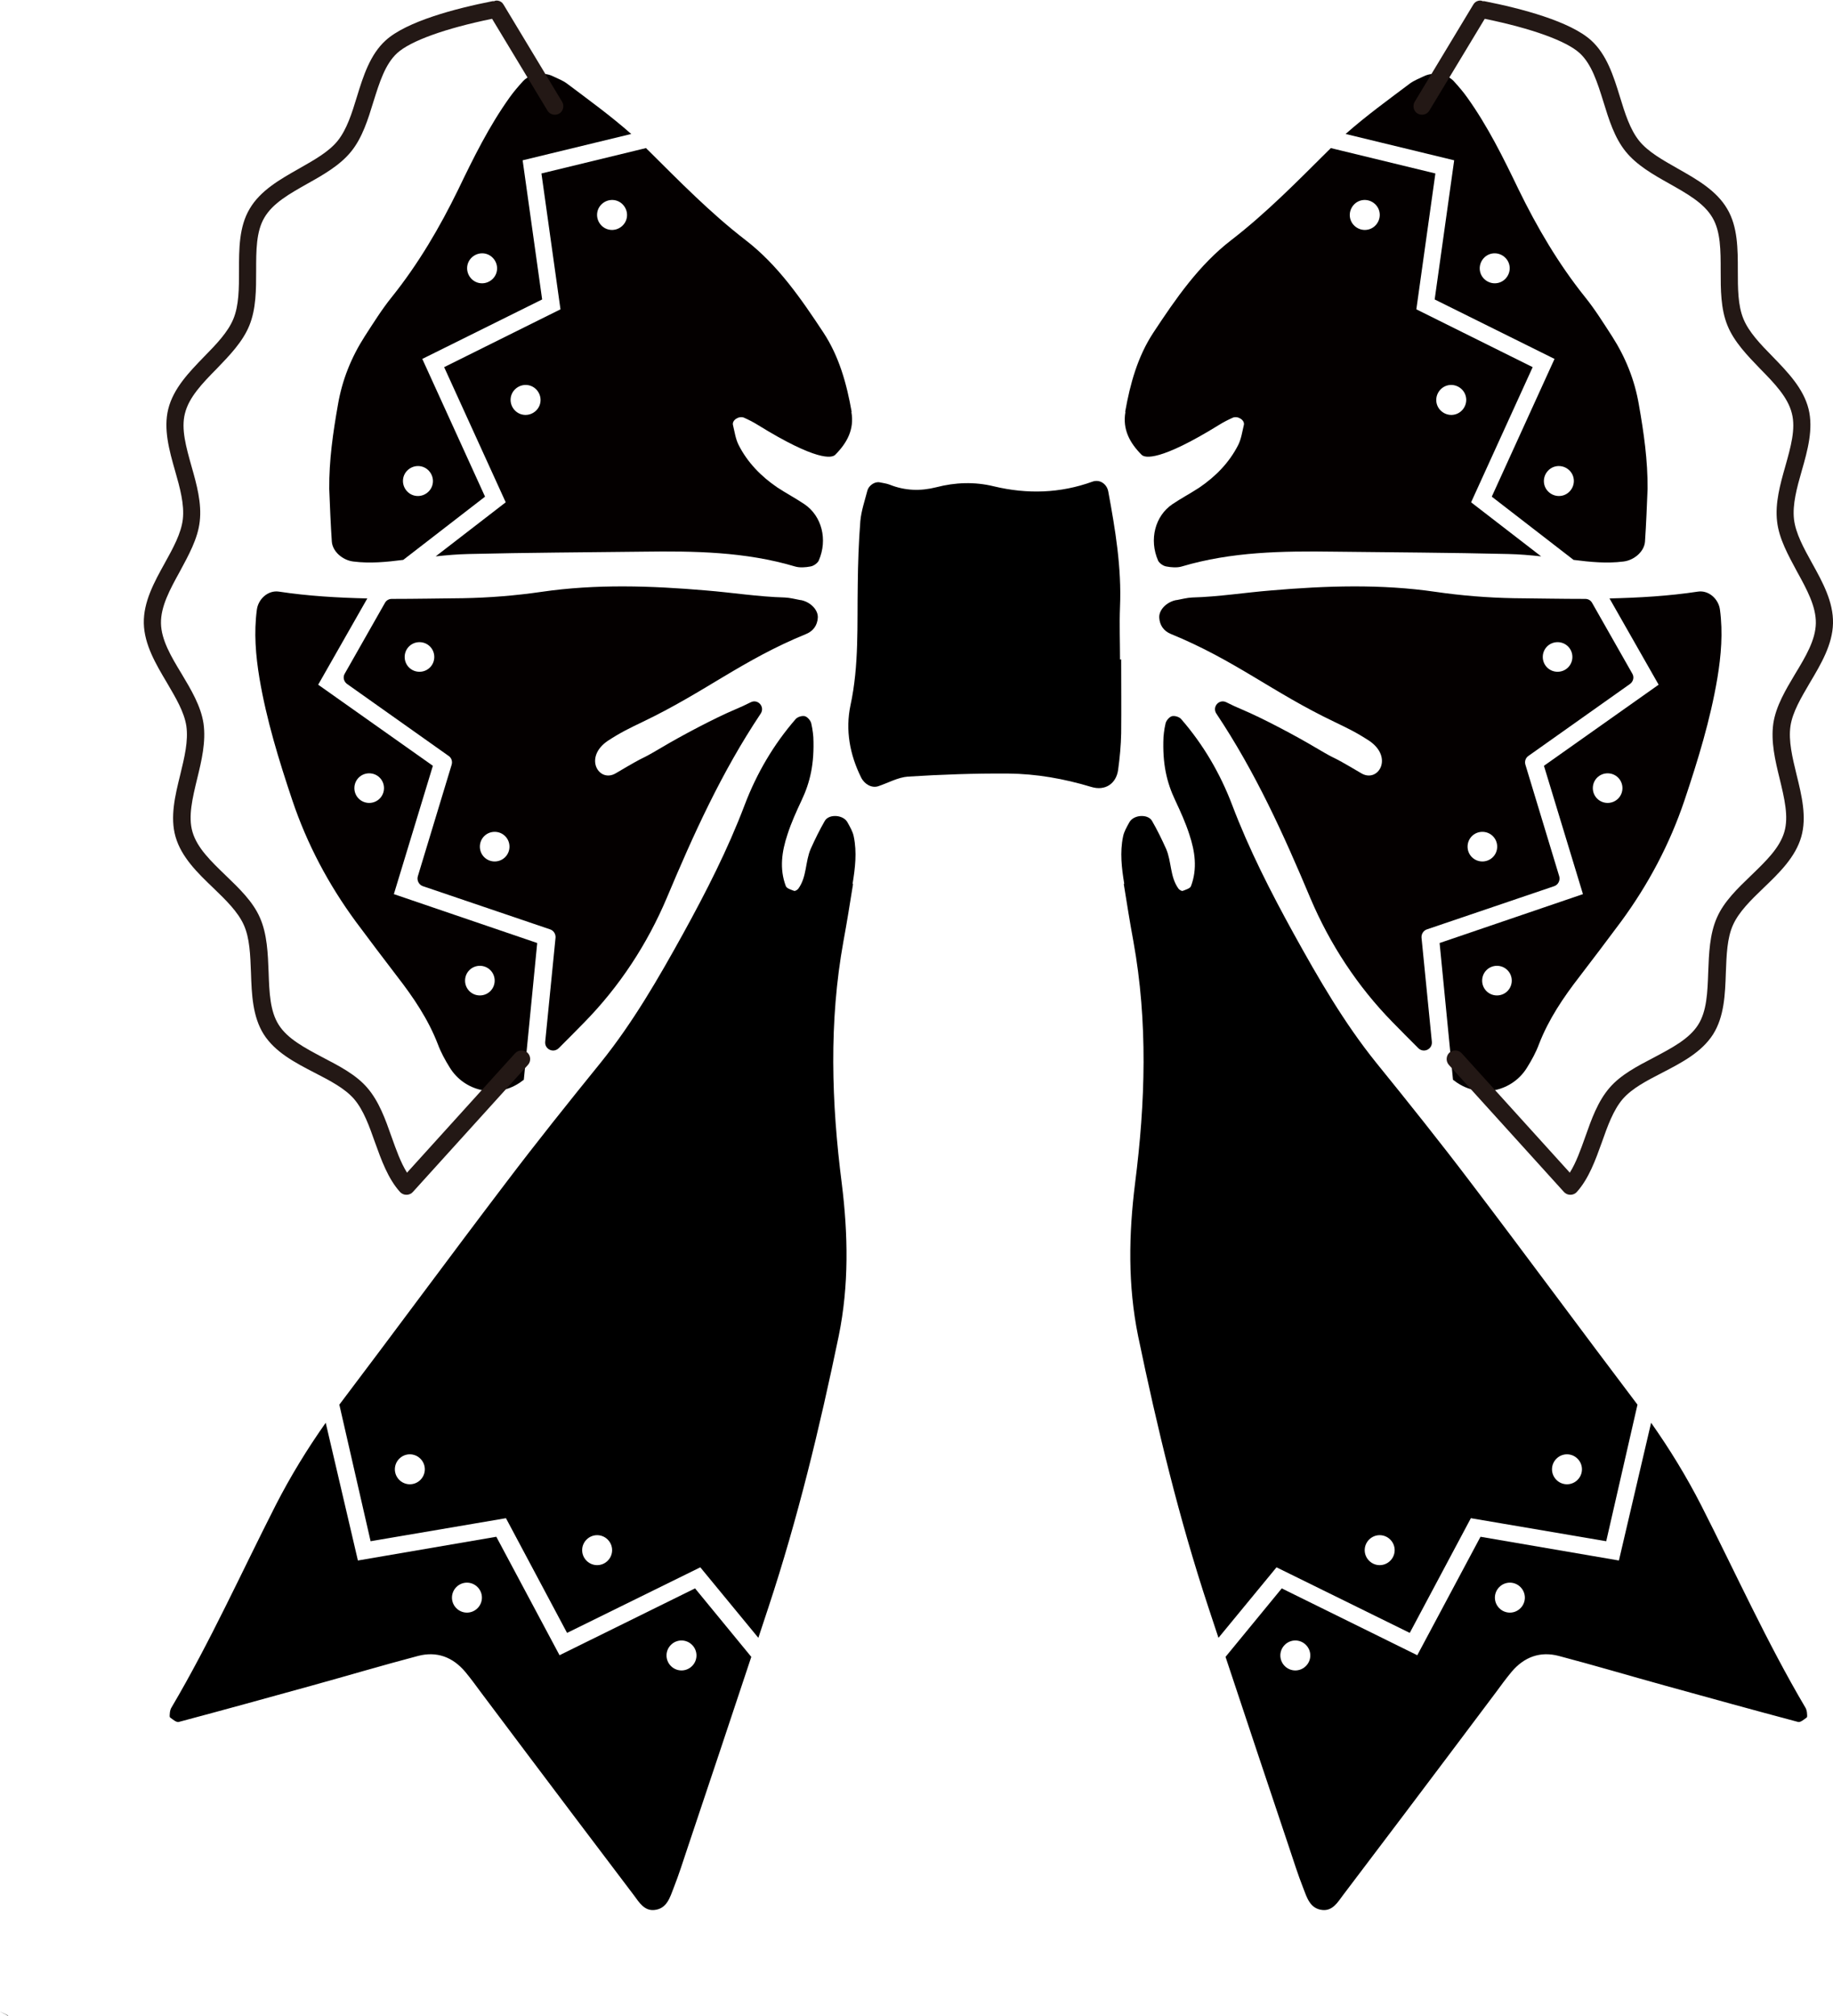 <?xml version="1.0" encoding="UTF-8"?>
<svg id="_图层_2" data-name="图层 2" xmlns="http://www.w3.org/2000/svg" viewBox="0 0 78 85.76">
  <defs>
    <style>
      .cls-1 {
        fill: #040000;
      }

      .cls-2 {
        fill: #231815;
      }
    </style>
  </defs>
  <g id="_レイヤー_1" data-name="レイヤー 1">
    <g>
      <path d="M.35,85.75c-.12-.06-.23-.11-.35-.17,.11,.06,.23,.12,.34,.18h0Z"/>
      <g>
        <path d="M47.71,28.04c0,1.05,.01,2.1,0,3.15-.01,.52-.06,1.05-.13,1.56-.08,.59-.55,.91-1.14,.73-1.16-.35-2.34-.56-3.54-.57-1.42-.01-2.84,.04-4.26,.13-.43,.03-.85,.27-1.27,.41-.28,.09-.59-.09-.73-.38-.48-.97-.67-2.01-.45-3.06,.37-1.71,.28-3.43,.31-5.15,.01-.9,.04-1.8,.11-2.69,.04-.44,.19-.87,.3-1.3,.06-.22,.32-.39,.52-.35,.15,.03,.3,.05,.43,.1,.65,.26,1.31,.28,1.98,.11,.81-.21,1.63-.24,2.45-.04,1.42,.34,2.82,.3,4.2-.2,.31-.11,.61,.1,.67,.42,.3,1.62,.57,3.24,.5,4.9-.03,.75,0,1.5,0,2.25h.06Z"/>
        <g>
          <path class="cls-1" d="M18.42,32.58l-4.88-3.45,2.09-3.67c-1.26-.03-2.51-.1-3.76-.29-.46-.07-.88,.31-.94,.77-.13,.98-.05,1.94,.11,2.91,.3,1.78,.83,3.5,1.4,5.2,.63,1.87,1.54,3.58,2.7,5.16,.58,.78,1.17,1.56,1.76,2.33,.69,.89,1.32,1.82,1.73,2.88,.13,.35,.31,.68,.51,1,.62,1.01,1.96,1.31,2.95,.66,.07-.04,.13-.1,.2-.14l.57-5.82-6.1-2.08,1.66-5.46Zm2,8.51c.35,0,.63,.28,.63,.63s-.28,.63-.63,.63-.63-.28-.63-.63,.28-.63,.63-.63Zm-4.71-6.93c-.35,0-.63-.28-.63-.63s.28-.63,.63-.63,.63,.28,.63,.63-.28,.63-.63,.63Z"/>
          <path class="cls-1" d="M34.06,25.53c-.22-.04-.44-.1-.66-.11-1.13-.03-2.24-.21-3.36-.3-2.33-.2-4.68-.28-7,.06-1.1,.16-2.22,.25-3.33,.27-1.01,.01-2.03,.03-3.04,.03-.12,0-.23,.06-.29,.17l-1.71,3.01c-.09,.15-.04,.34,.1,.44l4.32,3.06c.12,.08,.17,.23,.13,.37l-1.44,4.75c-.05,.17,.04,.36,.21,.42l5.42,1.84c.15,.05,.24,.2,.23,.35l-.44,4.43c-.03,.32,.35,.5,.58,.27,.37-.37,.73-.73,1.09-1.1,1.49-1.52,2.67-3.32,3.5-5.28,1.13-2.69,2.33-5.35,4-7.85,.19-.29-.12-.64-.43-.48-.22,.11-.43,.21-.65,.3-.9,.38-2.31,1.13-3.15,1.63-1.15,.68-.35,.15-1.94,1.09-.71,.42-1.38-.67-.34-1.38,.57-.37,.89-.52,1.49-.81,2.64-1.26,4.24-2.63,6.96-3.74,.29-.12,.47-.36,.49-.69,.02-.33-.31-.67-.72-.75Zm-16.21,3.05c-.35,0-.63-.28-.63-.63s.28-.63,.63-.63,.63,.28,.63,.63-.28,.63-.63,.63Zm3.2,8.07c-.35,0-.63-.28-.63-.63s.28-.63,.63-.63,.63,.28,.63,.63-.28,.63-.63,.63Z"/>
        </g>
        <g>
          <path class="cls-1" d="M17.95,15.28l5.12-2.54-.83-5.92,4.62-1.12c-.87-.77-1.81-1.45-2.74-2.15-.18-.13-.39-.21-.6-.31-.39-.19-.97-.1-1.26,.21-.2,.22-.4,.45-.57,.69-.88,1.23-1.54,2.57-2.19,3.92-.79,1.62-1.7,3.17-2.83,4.58-.42,.52-.78,1.1-1.15,1.67-.57,.89-.96,1.85-1.14,2.91-.21,1.19-.38,2.37-.37,3.58,.03,.75,.06,1.5,.11,2.24,.03,.43,.47,.8,.92,.85,.71,.09,1.41,.02,2.12-.07l3.48-2.69-2.67-5.86Zm2.13-4.33c.26-.24,.66-.23,.9,.03,.24,.26,.23,.66-.03,.9-.26,.24-.66,.23-.9-.03-.24-.26-.23-.66,.03-.9Zm-2.76,9.95c-.24-.26-.23-.66,.03-.9,.26-.24,.66-.23,.9,.03,.24,.26,.23,.66-.03,.9-.26,.24-.66,.23-.9-.03Z"/>
          <path class="cls-1" d="M36.24,17.52c-.21-1.19-.53-2.35-1.2-3.37-.95-1.44-1.94-2.88-3.32-3.94-1.49-1.15-2.8-2.49-4.13-3.81-.03-.03-.07-.06-.1-.1l-4.45,1.08,.81,5.78-4.95,2.46,2.62,5.75-2.98,2.3c.47-.05,.93-.09,1.4-.1,2.47-.06,4.95-.07,7.42-.1,2.18-.03,4.35,0,6.47,.63,.2,.06,.45,.04,.66,0,.13-.02,.3-.14,.35-.25,.39-.89,.13-1.9-.61-2.4-.37-.25-.77-.46-1.15-.71-.69-.47-1.27-1.06-1.65-1.81-.13-.26-.17-.56-.24-.85-.05-.2,.25-.4,.47-.31,.2,.09,.4,.19,.59,.31,2.51,1.55,3.15,1.41,3.29,1.27,.5-.5,.82-1.08,.69-1.82Zm-13.44-.04c-.26,.24-.66,.23-.9-.03-.24-.26-.23-.66,.03-.9s.66-.23,.9,.03c.24,.26,.23,.66-.03,.9Zm3.68-7.87c-.26,.24-.66,.23-.9-.03-.24-.26-.23-.66,.03-.9,.26-.24,.66-.23,.9,.03,.24,.26,.23,.66-.03,.9Z"/>
        </g>
        <path class="cls-2" d="M17.29,50.83h0c-.1,0-.2-.04-.27-.12-.51-.57-.79-1.35-1.06-2.1-.25-.71-.49-1.38-.89-1.85-.4-.46-1.02-.78-1.68-1.12-.83-.43-1.68-.87-2.17-1.64-.47-.75-.51-1.69-.54-2.61-.03-.76-.05-1.48-.31-2.05-.25-.55-.75-1.04-1.29-1.56-.67-.64-1.36-1.31-1.61-2.18-.24-.84-.02-1.75,.2-2.64,.18-.74,.35-1.44,.26-2.07-.09-.6-.45-1.2-.83-1.85-.47-.79-.96-1.62-.98-2.52-.02-.91,.44-1.75,.89-2.56,.36-.65,.7-1.27,.77-1.87,.07-.63-.12-1.33-.33-2.06-.25-.87-.5-1.78-.29-2.63,.22-.88,.89-1.57,1.53-2.23,.52-.53,1.01-1.04,1.24-1.6,.24-.58,.24-1.3,.24-2.06,0-.91,0-1.86,.45-2.62,.46-.79,1.3-1.26,2.11-1.72,.65-.37,1.26-.71,1.64-1.18,.39-.49,.6-1.16,.82-1.88,.27-.88,.56-1.79,1.22-2.39,.89-.81,2.97-1.36,4.55-1.67h.07c.05-.03,.11-.03,.17-.02,.1,.02,.18,.08,.23,.17l2.49,4.13c.1,.17,.05,.4-.12,.5-.17,.1-.4,.05-.5-.12l-2.36-3.91c-2,.41-3.47,.94-4.04,1.46-.51,.47-.75,1.24-1.01,2.07-.23,.75-.47,1.53-.95,2.12-.47,.58-1.17,.98-1.85,1.36-.76,.43-1.48,.83-1.84,1.45-.35,.59-.35,1.4-.35,2.26,0,.8,0,1.62-.29,2.33-.28,.69-.84,1.27-1.39,1.84-.61,.62-1.18,1.21-1.35,1.9-.17,.66,.05,1.43,.28,2.25,.22,.77,.44,1.57,.35,2.34-.08,.74-.48,1.45-.85,2.14-.42,.76-.81,1.48-.8,2.19s.43,1.42,.88,2.16c.4,.67,.82,1.37,.93,2.11,.11,.77-.08,1.58-.27,2.35-.2,.83-.39,1.61-.2,2.26,.2,.69,.79,1.25,1.42,1.86,.56,.54,1.15,1.1,1.45,1.79,.31,.7,.34,1.53,.37,2.32,.03,.86,.06,1.66,.43,2.24,.38,.6,1.11,.98,1.88,1.39,.69,.36,1.41,.73,1.89,1.29,.5,.58,.77,1.34,1.03,2.08,.2,.56,.39,1.1,.66,1.53l4.6-5.08c.14-.15,.37-.16,.52-.03,.15,.14,.16,.37,.03,.52l-4.9,5.41c-.07,.08-.17,.12-.27,.12Z"/>
        <g>
          <path d="M29.59,67.57l-5.78,2.85-2.69-5.04-5.89,1.01-1.37-5.86c-.79,1.12-1.5,2.28-2.13,3.51-1.46,2.87-2.79,5.82-4.43,8.6-.04,.06-.06,.14-.07,.21,0,.07-.03,.19,.01,.22,.11,.08,.26,.21,.36,.19,1.88-.5,3.76-1.02,5.64-1.54,1.52-.42,3.03-.87,4.55-1.27,.8-.21,1.48,.05,2.01,.68,.24,.29,.46,.59,.68,.89,1.31,1.74,2.61,3.48,3.92,5.21,.86,1.14,1.72,2.27,2.58,3.41,.22,.3,.44,.66,.86,.62,.54-.05,.67-.54,.83-.95,.22-.56,.4-1.13,.59-1.7,.91-2.71,1.81-5.41,2.71-8.12l-2.39-2.91Zm-9.27,.85c-.25,.25-.65,.25-.9,0-.25-.25-.25-.65,0-.9,.25-.25,.65-.25,.9,0,.25,.25,.25,.65,0,.9Zm8.23,2.46c-.25-.25-.25-.65,0-.9,.25-.25,.65-.25,.9,0,.25,.25,.25,.65,0,.9-.25,.25-.65,.25-.9,0Z"/>
          <path d="M36.28,37.6c.11-.67,.19-1.34,.05-2.01-.04-.21-.16-.41-.27-.61-.18-.32-.78-.36-.96-.06-.22,.38-.42,.79-.6,1.19-.24,.55-.16,1.19-.53,1.7-.04,.05-.14,.11-.18,.09-.13-.05-.31-.1-.35-.2-.28-.74-.17-1.48,.07-2.2,.16-.5,.38-.98,.6-1.45,.36-.76,.55-1.55,.5-2.69,0,0-.02-.3-.09-.59-.03-.12-.16-.27-.27-.3-.12-.03-.31,.03-.39,.12-.94,1.08-1.66,2.31-2.17,3.65-.72,1.9-1.64,3.7-2.62,5.48-1.05,1.9-2.14,3.79-3.51,5.49-1.37,1.69-2.73,3.39-4.04,5.12-2.38,3.13-4.71,6.3-7.08,9.43l1.33,5.81,5.76-.98,2.6,4.88,5.67-2.79,2.47,3c.14-.43,.29-.87,.43-1.3,1.25-3.78,2.18-7.64,2.99-11.54,.44-2.16,.4-4.32,.13-6.49-.44-3.44-.55-6.87,.07-10.3,.15-.81,.28-1.63,.41-2.44Zm-18.39,25.36c-.25,.25-.65,.25-.9,0-.25-.25-.25-.65,0-.9,.25-.25,.65-.25,.9,0s.25,.65,0,.9Zm7.97,3.44c-.25,.25-.65,.25-.9,0-.25-.25-.25-.65,0-.9,.25-.25,.65-.25,.9,0s.25,.65,0,.9Z"/>
        </g>
        <g>
          <path class="cls-1" d="M65.7,32.58l4.88-3.45-2.09-3.67c1.26-.03,2.51-.1,3.76-.29,.46-.07,.88,.31,.94,.77,.13,.98,.05,1.94-.11,2.91-.3,1.78-.83,3.5-1.4,5.2-.63,1.87-1.54,3.58-2.7,5.16-.58,.78-1.17,1.56-1.76,2.33-.69,.89-1.32,1.82-1.73,2.88-.13,.35-.31,.68-.51,1-.62,1.01-1.96,1.31-2.95,.66-.07-.04-.13-.1-.2-.14l-.57-5.82,6.1-2.08-1.66-5.46Zm-2,8.51c-.35,0-.63,.28-.63,.63s.28,.63,.63,.63,.63-.28,.63-.63-.28-.63-.63-.63Zm4.71-6.93c.35,0,.63-.28,.63-.63s-.28-.63-.63-.63-.63,.28-.63,.63,.28,.63,.63,.63Z"/>
          <path class="cls-1" d="M50.07,25.53c.22-.04,.44-.1,.66-.11,1.13-.03,2.24-.21,3.36-.3,2.33-.2,4.68-.28,7,.06,1.1,.16,2.22,.25,3.33,.27,1.01,.01,2.03,.03,3.04,.03,.12,0,.23,.06,.29,.17l1.71,3.01c.09,.15,.04,.34-.1,.44l-4.32,3.06c-.12,.08-.17,.23-.13,.37l1.44,4.75c.05,.17-.04,.36-.21,.42l-5.42,1.84c-.15,.05-.24,.2-.23,.35l.44,4.43c.03,.32-.35,.5-.58,.27-.37-.37-.73-.73-1.09-1.1-1.49-1.52-2.67-3.32-3.5-5.28-1.13-2.69-2.33-5.35-4-7.85-.19-.29,.12-.64,.43-.48,.22,.11,.43,.21,.65,.3,.9,.38,2.31,1.13,3.15,1.63,1.15,.68,.35,.15,1.94,1.09,.71,.42,1.38-.67,.34-1.38-.57-.37-.89-.52-1.49-.81-2.64-1.26-4.24-2.63-6.96-3.74-.29-.12-.47-.36-.49-.69-.02-.33,.31-.67,.72-.75Zm16.21,3.05c.35,0,.63-.28,.63-.63s-.28-.63-.63-.63-.63,.28-.63,.63,.28,.63,.63,.63Zm-3.2,8.07c.35,0,.63-.28,.63-.63s-.28-.63-.63-.63-.63,.28-.63,.63,.28,.63,.63,.63Z"/>
        </g>
        <g>
          <path class="cls-1" d="M66.17,15.28l-5.12-2.54,.83-5.92-4.62-1.12c.87-.77,1.81-1.45,2.74-2.15,.18-.13,.39-.21,.6-.31,.39-.19,.97-.1,1.26,.21,.2,.22,.4,.45,.57,.69,.88,1.23,1.54,2.57,2.19,3.92,.79,1.62,1.7,3.17,2.83,4.58,.42,.52,.78,1.1,1.15,1.67,.57,.89,.96,1.85,1.14,2.91,.21,1.19,.38,2.37,.37,3.58-.03,.75-.06,1.5-.11,2.24-.03,.43-.47,.8-.92,.85-.71,.09-1.41,.02-2.12-.07l-3.48-2.69,2.67-5.86Zm-2.13-4.33c-.26-.24-.66-.23-.9,.03-.24,.26-.23,.66,.03,.9,.26,.24,.66,.23,.9-.03,.24-.26,.23-.66-.03-.9Zm2.76,9.95c.24-.26,.23-.66-.03-.9-.26-.24-.66-.23-.9,.03-.24,.26-.23,.66,.03,.9,.26,.24,.66,.23,.9-.03Z"/>
          <path class="cls-1" d="M47.88,17.52c.21-1.19,.53-2.35,1.2-3.37,.95-1.44,1.94-2.88,3.32-3.94,1.49-1.15,2.8-2.49,4.13-3.81,.03-.03,.07-.06,.1-.1l4.45,1.08-.81,5.78,4.95,2.46-2.62,5.75,2.98,2.3c-.47-.05-.93-.09-1.4-.1-2.47-.06-4.95-.07-7.42-.1-2.18-.03-4.35,0-6.47,.63-.2,.06-.45,.04-.66,0-.13-.02-.3-.14-.35-.25-.39-.89-.13-1.9,.61-2.4,.37-.25,.77-.46,1.15-.71,.69-.47,1.27-1.06,1.65-1.81,.13-.26,.17-.56,.24-.85,.05-.2-.25-.4-.47-.31-.2,.09-.4,.19-.59,.31-2.51,1.55-3.15,1.41-3.29,1.27-.5-.5-.82-1.08-.69-1.82Zm13.44-.04c.26,.24,.66,.23,.9-.03,.24-.26,.23-.66-.03-.9s-.66-.23-.9,.03c-.24,.26-.23,.66,.03,.9Zm-3.68-7.87c.26,.24,.66,.23,.9-.03,.24-.26,.23-.66-.03-.9-.26-.24-.66-.23-.9,.03-.24,.26-.23,.66,.03,.9Z"/>
        </g>
        <path class="cls-2" d="M66.83,50.83h0c.1,0,.2-.04,.27-.12,.51-.57,.79-1.35,1.06-2.1,.25-.71,.49-1.38,.89-1.85,.4-.46,1.02-.78,1.68-1.12,.83-.43,1.68-.87,2.17-1.64,.47-.75,.51-1.69,.54-2.61,.03-.76,.05-1.48,.31-2.05,.25-.55,.75-1.04,1.29-1.56,.67-.64,1.36-1.31,1.61-2.18,.24-.84,.02-1.75-.2-2.64-.18-.74-.35-1.44-.26-2.07,.09-.6,.45-1.2,.83-1.85,.47-.79,.96-1.62,.98-2.52,.02-.91-.44-1.75-.89-2.56-.36-.65-.7-1.27-.77-1.87-.07-.63,.12-1.33,.33-2.06,.25-.87,.5-1.78,.29-2.63-.22-.88-.89-1.57-1.53-2.23-.52-.53-1.01-1.04-1.24-1.6-.24-.58-.24-1.3-.24-2.06,0-.91,0-1.86-.45-2.62-.46-.79-1.3-1.26-2.11-1.72-.65-.37-1.26-.71-1.64-1.18-.39-.49-.6-1.16-.82-1.88-.27-.88-.56-1.79-1.22-2.39-.89-.81-2.97-1.36-4.55-1.67h-.07c-.05-.03-.11-.03-.17-.02-.1,.02-.18,.08-.23,.17l-2.49,4.13c-.1,.17-.05,.4,.12,.5,.17,.1,.4,.05,.5-.12l2.36-3.91c2,.41,3.47,.94,4.04,1.46,.51,.47,.75,1.24,1.01,2.07,.23,.75,.47,1.53,.95,2.12,.47,.58,1.17,.98,1.85,1.36,.76,.43,1.48,.83,1.84,1.45,.35,.59,.35,1.4,.35,2.26,0,.8,0,1.62,.29,2.33,.28,.69,.84,1.27,1.39,1.84,.61,.62,1.18,1.21,1.35,1.9,.17,.66-.05,1.43-.28,2.25-.22,.77-.44,1.57-.35,2.34,.08,.74,.48,1.45,.85,2.14,.42,.76,.81,1.48,.8,2.19-.01,.71-.43,1.42-.88,2.16-.4,.67-.82,1.37-.93,2.11-.11,.77,.08,1.58,.27,2.35,.2,.83,.39,1.61,.2,2.26-.2,.69-.79,1.25-1.42,1.86-.56,.54-1.15,1.1-1.45,1.79-.31,.7-.34,1.53-.37,2.32-.03,.86-.06,1.66-.43,2.24-.38,.6-1.11,.98-1.88,1.39-.69,.36-1.41,.73-1.89,1.29-.5,.58-.77,1.34-1.03,2.08-.2,.56-.39,1.1-.66,1.53l-4.6-5.08c-.14-.15-.37-.16-.52-.03-.15,.14-.16,.37-.03,.52l4.9,5.41c.07,.08,.17,.12,.27,.12Z"/>
        <g>
          <path d="M54.53,67.57l5.78,2.85,2.69-5.04,5.89,1.01,1.37-5.86c.79,1.12,1.5,2.28,2.13,3.51,1.46,2.87,2.79,5.82,4.43,8.6,.04,.06,.06,.14,.07,.21,0,.07,.03,.19-.01,.22-.11,.08-.26,.21-.36,.19-1.88-.5-3.76-1.02-5.64-1.54-1.52-.42-3.03-.87-4.55-1.27-.8-.21-1.48,.05-2.01,.68-.24,.29-.46,.59-.68,.89-1.31,1.74-2.61,3.48-3.92,5.21-.86,1.14-1.72,2.27-2.58,3.41-.22,.3-.44,.66-.86,.62-.54-.05-.67-.54-.83-.95-.22-.56-.4-1.13-.59-1.7-.91-2.71-1.81-5.41-2.71-8.12l2.39-2.91Zm9.27,.85c.25,.25,.65,.25,.9,0,.25-.25,.25-.65,0-.9-.25-.25-.65-.25-.9,0-.25,.25-.25,.65,0,.9Zm-8.23,2.46c.25-.25,.25-.65,0-.9-.25-.25-.65-.25-.9,0-.25,.25-.25,.65,0,.9,.25,.25,.65,.25,.9,0Z"/>
          <path d="M47.84,37.6c-.11-.67-.19-1.34-.05-2.01,.04-.21,.16-.41,.27-.61,.18-.32,.78-.36,.96-.06,.22,.38,.42,.79,.6,1.19,.24,.55,.16,1.19,.53,1.7,.04,.05,.14,.11,.18,.09,.13-.05,.31-.1,.35-.2,.28-.74,.17-1.48-.07-2.2-.16-.5-.38-.98-.6-1.45-.36-.76-.55-1.55-.5-2.69,0,0,.02-.3,.09-.59,.03-.12,.16-.27,.27-.3,.12-.03,.31,.03,.39,.12,.94,1.08,1.66,2.31,2.17,3.65,.72,1.9,1.64,3.7,2.62,5.48,1.05,1.9,2.14,3.79,3.51,5.49,1.37,1.69,2.73,3.39,4.04,5.12,2.38,3.13,4.71,6.3,7.08,9.43l-1.33,5.81-5.76-.98-2.6,4.88-5.67-2.79-2.47,3c-.14-.43-.29-.87-.43-1.3-1.25-3.78-2.18-7.64-2.99-11.54-.44-2.16-.4-4.32-.13-6.49,.44-3.44,.55-6.87-.07-10.3-.15-.81-.28-1.63-.41-2.44Zm18.39,25.36c.25,.25,.65,.25,.9,0,.25-.25,.25-.65,0-.9-.25-.25-.65-.25-.9,0s-.25,.65,0,.9Zm-7.97,3.44c.25,.25,.65,.25,.9,0,.25-.25,.25-.65,0-.9-.25-.25-.65-.25-.9,0s-.25,.65,0,.9Z"/>
        </g>
      </g>
    </g>
  </g>
</svg>